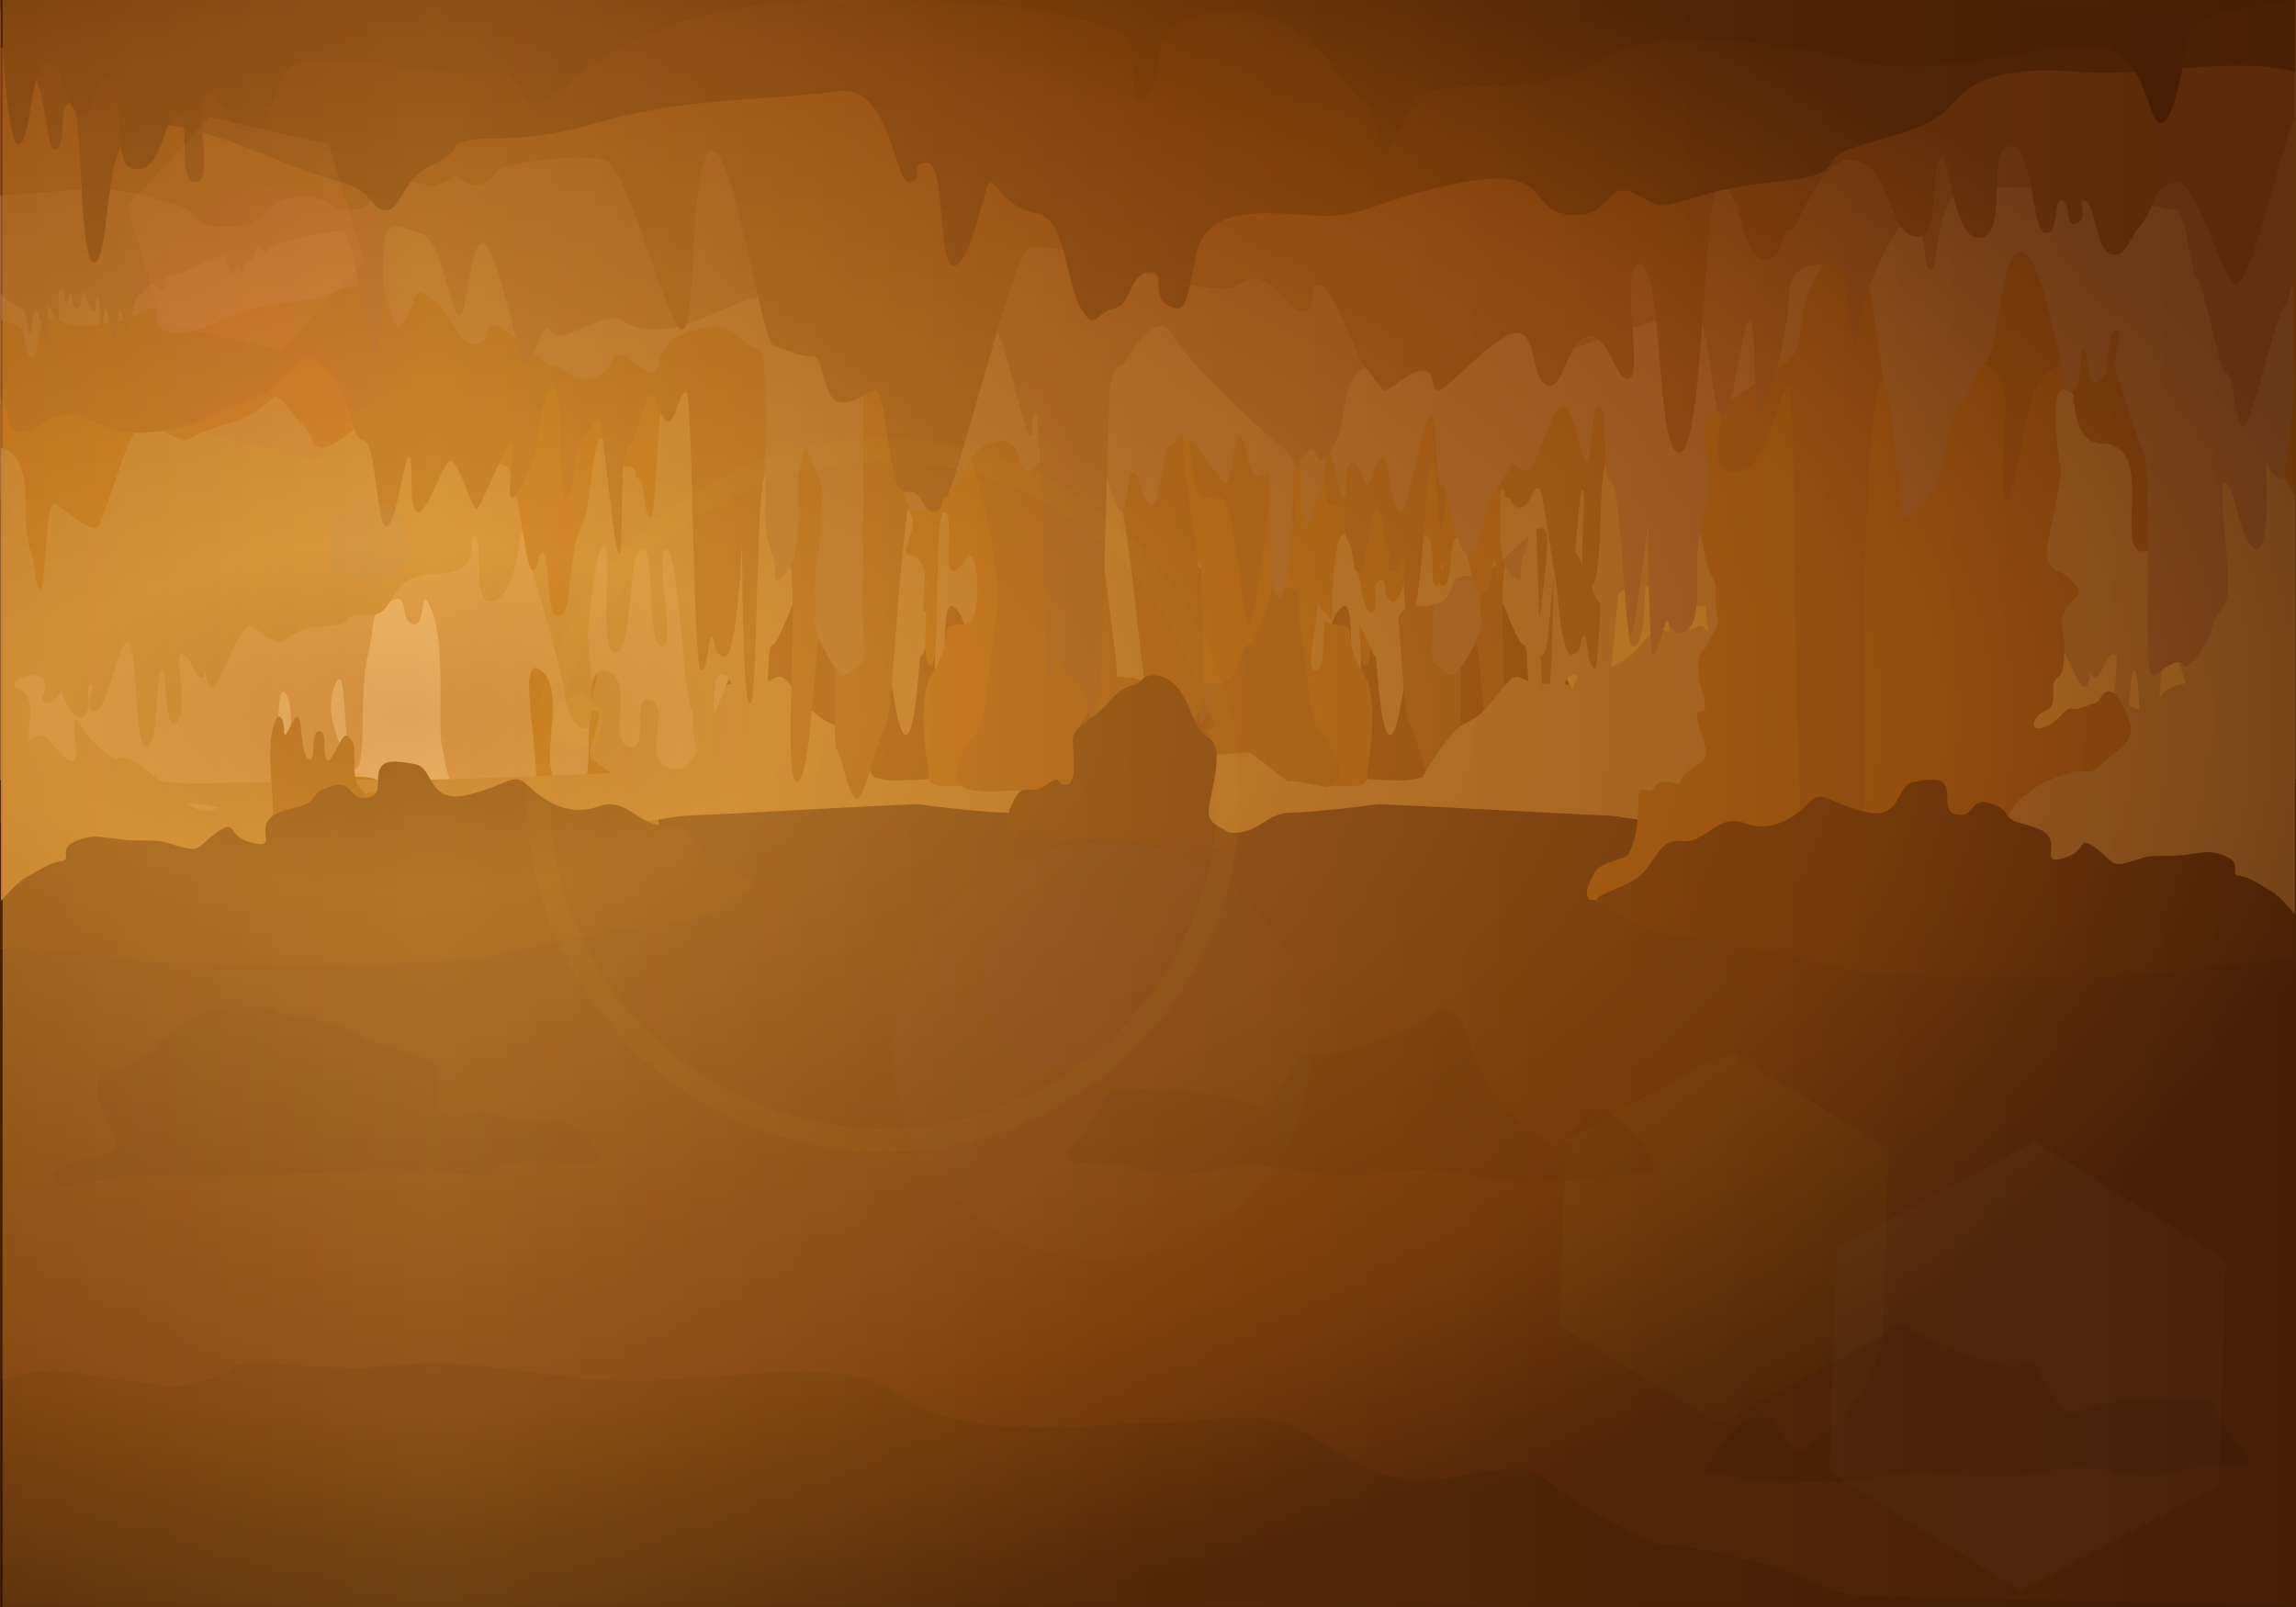 <?xml version="1.0" encoding="utf-8"?>
<!-- Generator: Adobe Illustrator 19.1.0, SVG Export Plug-In . SVG Version: 6.00 Build 0)  -->
<svg version="1.1" id="Layer_1" xmlns="http://www.w3.org/2000/svg" xmlns:xlink="http://www.w3.org/1999/xlink" x="0px" y="0px"
	 width="1400px" height="980px" viewBox="0 0 1400 980" enable-background="new 0 0 1400 980" xml:space="preserve">
<rect id="XMLID_32_" x="0" y="0" fill="#461E06" width="1400" height="980.2"/>
<g>
	<path id="XMLID_30_" fill="#8A3E07" d="M1399.4,0.1v578.4c0,0-49.1-14.7-103-28.4c-54-13.6-87.3,11.6-109.6-14.5
		c-22.3-26.1-50.4-51.9-50.4-51.9S974.1,466,962.1,469c-12,3-28.5,29.8-57,20.9c-28.5-8.9-29.8-1.3-37.9,0c-8.1,1.3-27-6.9-37.5-6.2
		c-10.5,0.7-17.5,5.7-35.5,2.2c-18-3.5-24-8.4-40.5-10.5c-16.5-2-56-9-83.9-4c-28,5-30,15.5-54.5,15.5c-24.5,0-84.9-8.2-102.7-10.1
		c-17.7-1.9-24.2-1.9-42.7-1.9s-28,1.5-48,1.5s-94.5,5.6-116.9,2s-29.4-9-26.4-28.5c3-19.5,9-67.5,9-67.5s-19.6-132.2-37.5-135.3
		c-18-3.1-80.9,64.4-68.9,83.9s28.3,31.2,34.5,60c6.1,28.7-1.9,100.3-12.2,98.9c-10.3-1.4-92.7-14.5-131.7-14.5s-71.4,0-71.4,0V0.1
		L1399.4,0.1z"/>
	<path id="XMLID_19_" fill="#461E06" d="M998.3,0.9c7.7,20.4,40.5,135.3,39,171.3c-1.5,36,35.3,116.8,31.4,164.8
		s27.3,136.3,57,146.7c29.7,10.4,33.8-17.3,70.9-8.2c37.2,9.1,47.3-24.4,38.4-73.9c-8.9-49.5-12-106.5,3-146.9s51-76.5,31.5-136.4
		c-19.5-60,0-118.1,0-118.1L998.3,0.9z"/>
	<path id="XMLID_16_" fill="#8A3E07" d="M0.6,0.1v578.4c0,0,49.1-14.7,103-28.4c54-13.6,87.3,11.6,109.6-14.5s50.4-51.9,50.4-51.9
		S425.8,466,437.8,469c12,3,28.5,29.8,57,20.9c28.5-8.9,29.8-1.3,37.9,0c8.1,1.3,27-6.9,37.5-6.2c10.5,0.7,17.5,5.7,35.5,2.2
		c18-3.5,24-8.4,40.5-10.5c16.5-2,56-9,83.9-4c28,5,30,15.5,54.5,15.5c24.5,0,84.9-8.2,102.7-10.1c17.7-1.9,24.2-1.9,42.7-1.9
		c18.5,0,28,1.5,48,1.5s94.5,5.6,116.9,2s29.4-9,26.4-28.5c-3-19.5-9-67.5-9-67.5s19.6-132.2,37.5-135.3c18-3.1,80.9,64.4,68.9,83.9
		s-28.3,31.2-34.5,60c-6.1,28.7,1.9,100.3,12.2,98.9c10.3-1.4,92.7-14.5,131.7-14.5c39,0,71.4,0,71.4,0V0.1H0.6z"/>
	<path id="XMLID_17_" fill="#EAA53C" d="M790,1.2c48,12,166.2,465.9,194.8,467.8c28.6,1.8,4.6-35.9,18-41.9c13.5-6,0,31.5,13.5,28.5
		c13.5-3-4.5-44.1,15-46.8s-1.7,85.2,22.5,75c24.2-10.3-3-60.3,16.5-75c19.5-14.7-10.5,90.1,10.5,81.2c21-8.9,27,2.3,37.5-6.2
		c10.4-8.5,9-16.2,12-28.2c3-12-2.4-60.7,6-82.5c8.4-21.7,3,10.5,12,7.5c9-3,0.8-21.5,14.1-13.5c13.3,7.9,7.8,10.5,13.3,33
		s-0.1,68.9,8,68.9c8.1,0,3.4-75.8,12.6-49.4s-20,48.9,0.5,55.9c20.5,7.1,11.5,29.6,20.5,7.1c9-22.5,1.5-52.5,9-60
		c7.5-7.5-0.1,67.6,15,61.2c15.1-6.4,25.4,20.7,44.4,6.2c19-14.5,34.9-32.8,44-26.8c9.1,5.9,18,15.8,37.5,12.4
		c19.5-3.4,32.4,0,32.4,0V0.1L790,1.2z"/>
	<path id="XMLID_13_" fill="#C08138" d="M0.6,571.9V408.7c0,0-1,1.2,6-5.8s7-16,13-9s9,22,15,25c6,3,26-5,38-1c12,4,9,9,15,14
		s19.8-6.2,17.5-1.3s0.4,4.9,6.4,19.3c6,14.3,6,8,17,8s74.5,1.1,84.7-17s13.8-34.9,32.2-29.4c18.4,5.4,48.2-1.5,60.1-9.6
		s31.9,1.8,46.8-10.5c15-12.3,5.1-11.2,20-6.5c14.9,4.8,13-9,26,7c13,16,22.2,14.5,27.6,16.8c5.4,2.2,3.4-12.6,11.4,2.8
		c8,15.4-3,3.4,17,5.4c20,2,18-11,28,1c10,12,13,18.1,24,23s28,35.5,32,42.7c4,7.2,1-1.2,20,0c19,1.2,53.8-9.1,54.9-6.9
		c1.1,2.2,22-17.8,26-17.8c4,0,171.1,14.9,199.8,16.5c28.7,1.7,16-0.5,51-5.5c35-5,14-2.9,74.9-0.9c55.8,1.8,158.3,7,196.8,6.7
		c3.6,0,6.6-0.1,9-0.2c28-1.5,122.9,5.5,133.9,0c11-5.5,6-2.2,25-12.4c19-10.1,24-31.1,25-22.1c1,9-3,18.3,0,22.1
		c3,3.8,9-4.1,16-12.1c7-8,12,6,12-2c0-8-5-24,6-29c11-5-16-14-16-3c0,11,5,8,0,11c-5,3-10-7-10-7s-6,19.4-13,16.2s-1-20.2-5-20.2
		c-4,0,6,16-2,17c-8,1-15-45-21-42c-6,3-3,65-11,63c-8-2-5-42.4-9-46.2c-4-3.8-1,37.3-9,32.2c-8-5,1-41-3-42c-4-1-6,7.2-10,12.6
		c-4,5.4-5-2.8-5-2.8s0,10.2-4,10.2c-4,0-17-38.7-23-37.3c-6,1.3-15,14.3-22,8.3c-7-6-18.5-8.7-20.2-8.4c-1.7,0.4,22.2,1.4-1.7,0.4
		c-24-1-9-8-28-7c-19,1-9-24-41-25c-32-1-18-22-24-23c-6-1,3,47-13,39c-16-8-14-54.9-17-38.9c-3,15.9-23,77.9-25,95.9
		c-2,18-14,29.4-16,14.2s2-49.2,2-49.2s-4.2-54.3-10-55s4,65-7,65c-11,0-7-62-16-63s-2,55-12,59s5-58-3-59s-11,103-16,97
		s-2.4-32-2.4-32s7.5,57.4-4.6,63.1c-12.1,5.7,0.4-55.9-12-51.6c-12.4,4.4,2,38.2-15,36.3c-17-1.9-9-53.9-15-54.9
		c-6-1-25-72.5-46-69.2c-21,3.2-26,133.5-36,124s-9.3-135.8-16-135.8c-6.7,0,5,153.2-4,151.1c-9-2.1,3.3-100.8-8-93.1
		c-11.3,7.7-8,36.5-12,38.8c-4,2.2-12.3-27.1-18.7-40.4C781.9,355,736,324,735,352c-1,28-2.3,57.3-11,59.6c-8.7,2.3-13-0.6-24,5.4
		c-11,6-27.8-66.3-29.9-69.5s-53.2-18.6-68-4.5c-14.8,14.1,5,64.5-4,65.7s-2-44-10.5-43.9c-8.5,0.1-16.5,14.1-23.5,31.1
		c-7,17-10.4-13.4-20.1-24c-9.7-10.6-0.9,1-17.9-3c-17-4-5.4-19.6-23.5-17.6c-18.1,2-46.7-50.1-46-19.7s10.6,68.4,3.6,68.4
		s-4.3-60.1-13-65c-8.7-4.8-14,13.7-19.5,27.9c-5.5,14.1-16-8.1-28.2-6.5S375.7,374.9,354,368c-21.7-7-149.8-107-168.6-100.8
		s-28,60.5-33.5,66.1c-5.5,5.7-5.5-13.3-16.5-21.3c-11-8,12,90,1,91c-11,1-13-66-22-67s8.6,61.2-8,64s1-75-10-76c-11-1-12,75-18,75
		c-6,0-18-25.8-22-19c-4,6.8,1,18-10,15c-11-3,0-34-10-41s-6,32-17,26s-19-77-19-77V0.1h1398.9v501.6c0,0-63.9,6.2-72.9,5.2
		s-7-7.4-19-5.2c-12,2.2-4-11.8-22-11.8s-34.2,9.8-52,7c-17.7-2.8-53-9.4-58-13.2c-5-3.8-26,18.1-35,17.1c-9-0.9-33-4.9-41-4.9
		s-6,15-20,12c-14-3-16-14.4-26-6.2s-92.4-8.7-92.7-7.9c-0.3,0.8-7.2-3.9-33.2-3.9c-26,0-27-3.8-41,0c-13.9,3.8-33-2-44,0
		c-11,2-42,5.4-56,5.7c-14,0.3-19,12.3-33.9,12.3s-45-12-70-12s-74.9-6-104.9-6s-163.9,9-206.8,9s-179.9,30.6-228.8,35.3
		C93.5,538.9,0.6,571.9,0.6,571.9z"/>
	<path id="XMLID_11_" fill="#AF5F0D" d="M1399.4,273c-8.3,0.7-15,12.7-15,28.7c0,16-0.7,28.7-3.3,34.7c-2.7,6-2.7,23.3-6,22.7
		c-3.3-0.7-2.7-55.3-8.7-52c-6,3.3-20,16.7-25.3,14.7c-5.3-2-20-67.3-30-64c-10,3.3-21.4,13.2-27.3,9.5c-5.9-3.7-14-6.4-25.3-9.6
		c-11.3-3.2-21.1-11.5-25-15.2s-10.3,9.3-17.6,16c-7.3,6.7-5.3,14-12,14.7c-6.7,0.7-20.7-13.3-24-13.3c-3.3,0-78.8,22.8-87.4,23.7
		c-8.5,0.9-12.5,64.2-17.2,64.2c-4.7,0-2.7-10.7-6.7-10.7c-4,0-1.3,38.7-8.7,38.7c-7.3,0-6.7-17.3-7.3-21.3c-0.7-4-4-32-8-35.3
		c-4-3.3-6.7-54-11-52s-3.9,19-14.4,17.5s-4.5,6.5-8.5,7.1c-4,0.7-3.3,23.3-7.3,24c-4,0.7-4-70.6-8.7-77.3c-4.7-6.7-28.6-20.7-30,0
		c-1.3,20.7-9.3,54-15.3,49.3s-17.7-23.4-30.6-17.3c-12.9,6-13.3,14.7-31.3,14c-18-0.7-35.2,17.3-42.3,27.7c-7,10.3,7.7,25,0,26.3
		s-10.4,10-10.4,24.7c0,14.7,3.3,42.7-2.7,42.7c-6,0-1.3-94-8-93.6c-6.7,0.3,2,38.3-6,35.7c-8-2.7-6.7-12-10.7-8.7
		c-4,3.3-5.3,32,0,38.7c5.3,6.7,15.3-2,16,10c0.7,12,6,19.8,8.7,23.9c2.7,4.1,4.7,11.4,4.7,26.7s-3.3,32-3.3,32s2.6,8.2-7.3,8.7
		s-7.3,0-14.7,0c-7.3,0-17.3-84.6-23.3-110.6c-6-26-4.7-42.7-4-48.6s-8.7-23.3-16-23.3c-7.3,0-26-15.7-48.6-2
		C697,308,717.5,330,694.3,335s-30.6,2.4-25.6,24.2c5,21.8,3.6,56.5-2.7,56.8c-6.3,0.3-11,2.2-17-4.4c-6-6.6-6.7-17.9-11-19.6
		c-4.3-1.7-14.7-28.3-13.9-38.6s-5.1,4.3-13.1,5.7c-8,1.3-13.3-6-14,3.3s-9.3,14.7-9.3,14.7s0.3-51.3-7.5-52s-9.8,50.6-16.5,48
		s1.4-16.7-4.7-19.6s-1,9.7-8,13c-7,3.3-11-40.7-19.6-40.7c-8.6,0-2.4,30.7-7.1,30.7s-2-13.3-4-13.3s6,14-0.7,13.3
		c-6.7-0.7-1.8-28.7-8.9-29.7c-7.1-1-5.8,32.4-13.8,34.4c-8,2-6-20-8-20s0,14.7-4.7,12.3c-4.7-2.3,13.5-74.1-17.3-78.3
		s-83.3-22.7-91.9,1c-8.7,23.7-14,67.6-18.7,74.3s-1.3,14.7-3.3,24s2.7,9.3,5.3,16.7c2.7,7.3,6,3.3,6,14.7s-4,18.7-4,24.7
		s7.3-1.9,4,10.7c-3.3,12.6-6,15.3-4,20s15.3,10,14.7,14.7s12-4.2,16,3.5c4,7.8,10-8.2,10,10.8c0,19,4.7,27.7,6,30.3
		c1.3,2.7,16.7,4.7,20,10c3.3,5.3,6.7,12.7,4.7,16c-2,3.3,1.3,0-12,3.3c-13.3,3.3-16-9.3-22.6-11.3s-15.3,2.6-27.3-4
		c-12-6.6-14-20-25.3-22.6c-11.3-2.7-91.3-10.7-104.6-10.7s-18,12-33.3,5.3c-15.3-6.7-15.3,7.3-24,0s-8.7-16.7-17.3-22
		c-8.7-5.3-2.7-4.7-22-12c-19.3-7.3-13.3,3.3-26-8c-12.7-11.3-20.7-14-14.7-28.7c6-14.7,11.3-17.3,15.3-12.7c4,4.7-0.7,3.3,10.7,7.3
		c11.3,4,6.7-3.3,15.3,6s20,9.3,14.7,1.3c-5.3-8-11.3-2-10.7-16c0.7-14-6-2.7-6.7-23.3c-0.7-20.7,4.7-16-0.7-26.7
		c-5.3-10.7-12.7-7.3-4.7-17.3c8-10,20-4,14.7-28c-5.3-24-7.3-39.3-7.3-39.3s5.8-35.7,2-46.6c-3.8-10.9-11.3,6-20,2.7
		c-8.7-3.3-4.1,3.3-24.7,5.3c-20.6,2-34.6-16-47.3-2.7c-12.7,13.3-20.7,32.7-32,32.7S0.6,303,0.6,303V0.1h1398.9V273z"/>
	<path id="XMLID_9_" fill="#9E5411" d="M1399.4,242.6c-8,13.6-3,20.4-13,20.4s-17-13.6-33-10.2c-16,3.4-19,12.1-45,10.2
		s-37-11.6-62-20.4s-25-34.9-43-20.4c-18,14.5-17,45.6-25,45.6s-8,52.4-14,52.4c-6,0-11-42.7-14-42.7s1,32-5,33.9
		c-6,1.9-15-30.1-20-31s-13,29.1-16,29.1s-19-44.1-22-40.5c-3,3.6,5,33.7,0,33.7s-14-28.1-14-28.1s-4-38.8-11-38.8
		c-7,0-2,67.9-8,66.9c-6-1-2-24.7-9-33.7c-7-9-10-19.7-12-10c-2,9.7-8,76.6-11,77.6c-3,1,0-62.1-5-64s-10-31-14-32s-6,15.5-11,15.5
		s-7-19.4-11-17.5c-4,1.9-4,168.8-9,168.8s-4-22.3-7-19.4c-3,2.9,1,8.9-7,11.2c-8,2.4-11-69.4-11-69.4s0,101.9-5,98
		c-5-3.9-3.4-139.7-10.2-139.7c-6.8,0-3.4,46.2-12.6,51.2s3.8,137.9-6.2,136c-10-1.9-10-103.8-18-103.8c-8,0-3,81.5-6,84.4
		c-3,2.9-7,28.1-12,30.1s-13-37.8-18-44.6s-9-147.4-20-154.2c-11-6.8-24-21.3-30-11.6s-22,71.8-17,102.8s6,57.2,10,64
		c4,6.8,14,17.5,14,27.2s-7,11.6-19,11.6c-12,0-13-1-25,0c-12,1-36-2.9-36-5.8s5-22.3,0-28.1s12,2.9,0-13.6c-12-16.5-18-5.8-18-23.3
		s20-128.6,6-127.4c-14,1.2-23,178.8-32,179.8s-17,0-17-13.6s-11-9.7-10-45.6s1-47.5,6-79.5s9-61.1,5.5-66
		c-3.5-4.8-2.6,45.6-11.6,44.6s-12.9-5.8-16.9,16.5c-4,22.3-8,60.1-11,61.1c-3,1-13.1-86.3-13.1-86.3s-5.9,19.2-12.9,22.2
		s7.3-34.3-5.9-31.9c-13.1,2.4-14.1,9.7-15.1,18.4c-1,8.7-5,2.9-9,5.3c-4,2.4,0.5,13.1-4,21.3s-1.5,17.5-6.5,18.9
		c-5,1.5-6-39.3-11-37.8c-5,1.5-3,14.1-6.5,21.8s2.5,14.5-2.5,15c-5,0.5-6-10.2-7.5-10.7c-1.5-0.5,3,40.3-4.5,36.4
		c-7.5-3.9-8.1-92.8-12.5-92.6c-4.4,0.1-2.5,39.8-5.5,40.3c-3,0.5-1-29.6-10-32c-9-2.4-18.5-4.4-18.5,4.8s-9.5,0.5-10,5.3
		c-0.5,4.8,1,2.4-2.5,3.9c-3.5,1.5-1,5.8-7.5,5.8c-6.5,0-7.5-15-11.5-11.2c-4,3.9-9.5,70.8-15.5,70.8c-6,0-8-71.3-11-70.3
		c-3,1,5,63.5-4.5,59.2s-3.5-76.3-11.2-76c-7.7,0.3-5.7,54.1-11.7,54.6c-6,0.5-5-58.7-13.5-64.5c-8.5-5.8-33-23.3-41-21.3
		c-8,1.9,10,35.9-10.5,37.3c-20.5,1.5-26.5-51.9-33-51.4c-6.5,0.5-0.5,276.4-12.5,281.3c-12,4.8-34-4.8-34-20.4s4-260-12.5-269.2
		s-12.5,77.1-24.5,75.2s-8-78.5-18-84.8c-10-6.4-32,8.2-31,28.6s3.9,45.6,0,56.3s-12-56.3-19-67.9c-7-11.6-20-19.4-21.5-3.4
		s-1.5,38.3-18.5,38.3s-19,18.4-18,37.8c1,19.4,0.6,31-10.2,27.1S84.5,229,78.5,223.2c-6-5.8-39.3-24.5-40-6.8
		c-0.6,17.7-38,7.8-38,7.8V0.1h1398.9V242.6z"/>
	<path id="XMLID_8_" fill="#A66533" d="M0.6,220.6c0,0,3,73.5,9,71.5c6-2,9-12,9-12s-4,58,6,54.5c10-3.5,12-36.5,18.5-40.5
		s-6,65,0,74s5,4.5,8,14.5c3,10,8.5,18,14,22.5c5.5,4.5,2-4.5,11,0c9,4.5,8,8,12.5,6c4.5-2-1-120,4-133.5c5-13.5,15-44,17.5-52.5
		c2.5-8.5-6.5-23.5,0-23.5c6.5,0,1.5,26.5,10,31c8.5,4.5,6-19.5,9.5-19.5s-0.5,25.5,7.5,25.5c8,0,3-13,5-14c2-1,13.5-74.5,26.5-71
		c13,3.5,11,58,21,67c10,9,6,17,15,26c9,9,9.5,43.5,16.5,52.5c7,9,16.5,23.5,19,13c2.5-10.5,6.5-73.5,9.5-73c3,0.5,10-87,19-92
		c9-5,24.5,18.5,30,35.5s1.5,25.5,8,34c6.5,8.5,43.5,29.5,51.5,37c8,7.5-4.5,36,0,50.5c4.5,14.5,7,24.5,7,40.5
		c0,16-1.5,36.5,7.5,40.5c9,4,10-9.5,11.5-6c1.5,3.5,5.5,20.5,8,20.5s3-80,3-80s8,68.5,11,68c3-0.5,5.5-91,11.5-93.5
		c6-2.5,1.5-45,7-46.5c5.5-1.5,4,31.5,7.5,34c3.5,2.5,8-35,15.5-33.5s15,38,21.5,38.5c6.5,0.5,8.5-7.5,10.5-1.5c2,6,9.5,12,14,27
		c4.5,15,6.5,27.5,12.5,25.5c6-2,10.5-42.5,15-42.5c4.5,0,1.5-43.5,6.5-42.5c5,1,13.5,63,19,59.5c5.5-3.5,6-35.1,11-33
		c5,2.1,5,15,8.5,16s5-16,10-13c5,3,1,20,4.5,21.5c3.5,1.5,6.6-30.7,9.4-27.4s3.1,28.9,7.1,29.4s1,14,6,14c5,0,2.5-49,6-49
		s1,93.5,11,93.5s3-75,6.5-75s3,3,7.5,1.5c4.5-1.5,6.5-25,10-24.5s5.5,28.5,8.5,28.5c3,0,19.5-28.5,25.5-28.5s3,4,8,5
		c5,1,6,36.5,11.5,37c5.5,0.5,7.5-20.5,11.5-20c4,0.5,3.5,24.5,7.5,24c4-0.5,26-76,34.5-73.5s11.5,49,21,48.5c9.5-0.5,4-20,18.5-18
		c14.5,2,16.5,11,20,15c3.5,4,3.5,14,10.5,14c7,0,9,13,21,14s15.5-99,25.5-96.5s4.5,88.5,6,99.5s-1.1,22.5,0.2,39.5
		c1.3,17-2.2,47.5,0.3,49c2.5,1.5,7.5,8.1,11.5,8.1c4-0.1,18.5-24.1,17.5-33.6c-1-9.5,0.1-12,0-23s-3-17.5-3-28.5
		s-3.5-27.5,0.5-35.5c4-8,6.5-17.5,8-18s6,20,5,28.5s0,30,2.5,39s7.5,12.5,10,13s0-8,3-15.5c3-7.5,5-19.5,4.5-29.5
		c-0.5-10,0.1-27,0.1-27s-3.1-68,3.9-68.5c7-0.5,16.5-16,27.5-14c11,2,30,4,33,21.5c3,17.5,18-5.5,25-4.5c7,1,0,8,13.5,13.5
		c13.5,5.5,21-6.5,26-6.5s31-26.5,37.5-24.5s0.5,11,10,11.5c9.5,0.5,20.5-25,24-26c3.5-1,10.5-10.5,13-2.5c2.5,8,8,20.5,11,17
		s7.4-23.5,9.5-23.5s18.5-3,28,3c9.5,6,46,6.5,58,12c12,5.5,36,18,47,11c11-7-5.1-18.7,12-11c17.1,7.7,26.5,8,38.5,8.5
		s13-6.5,20.5-3.3s4,23.2,9,22.7s3-16,7-18.5c4-2.5,13-4.3,13-4.3V0.1H0.6V220.6z"/>
	<path id="XMLID_7_" fill="#934F22" d="M0.6,170.1c4.7,9,2.7,14.5,7,17.5S27.1,259,31.8,260s6.6-33,10.9-33s14-56.5,17.6-57
		c3.5-0.5,6.6-43.5,13.7-42.5c7,1,128.4-28.5,138.1-3.5s5.5,38.5,10.5,40.5c5.1,2,3.9-35,10.1-35s32.4,43,33.9,73.5
		c1.6,30.5,8.2-22,8.2-32.5c0-10.5,33.6-17,34.3,9s13.3,71.5,17.9,71c4.7-0.5,1.2-53,5.9-55.2c4.7-2.2,9.8,57.7,16.8,58.2
		c7,0.5,7-59.5,17.2-62s61.3,16.7,70.6,20c9.3,3.3,46.4-18.5,58.9-16.3c12.5,2.3,40.2,11.3,47.2,11.8c7,0.5,7.4,7,20.3,14.5
		c12.9,7.5,14.8,13,17.2,32s12.5,28,14,28s2.7-8.5,5.1-7.5s5.5,6,8.6,7.5s7-8,8.2-8c1.2,0,56.6-49,67.9-69s29.3,18.5,30.8,18.5
		s5.9-0.5,7.4,14c1.6,14.5,4.3,202.9,9,203.9s5.5-24,10.5-24.5s11.7-14.5,13.3-15.5c1.6-1,5.9,16.5,5.9,16.5s3.1-165.9,6.6-166.4
		s0.4,13,3.5,14.5c3.1,1.5,17.2-68,21.1-63.5c3.9,4.5,2.7,9,7,9s7-21.5,11.3-19s8.6,43.5,14,43c5.5-0.5,5.5-20,10.5-17.5
		c5.1,2.5,4.7,13.5,7.4,13.5s10.9-32,16-31c5.1,1,1.6-39,6.2-35.5c4.7,3.5,7.8,29,13.3,28.5c5.5-0.5,5.5-17.5,11.3-15.5
		c5.9,2,12.5,25,16,23.5c3.5-1.5,1.6-6,3.5-5.8c2,0.3,0.4,7.8,4.7,7.8s13.3-21.5,23-21.5s34.7,14.5,48.8,17.5
		c14,3,26.5,2.5,34.7-3.8c8.2-6.2,28.5,9.3,37.1,9.3c8.6,0,7-9,10.9-2s6.6,19.5,10.9,19c4.3-0.5,16.8-71,25.4-73.5s9.4,44,14.8,44
		s10.5-46,23-49.5c12.5-3.5,23-13,23.4,13.5s0,58,4.7,58c4.7,0,13.3-74,20.7-73.5c7.4,0.5,41.4,7,44.5,11.5s4.7-3,6.6-2.5
		s1.2,8.5,5.9,9.5c4.7,1,2,7.5,3.9,7c2-0.5,2.7-4,2.7-4s0,4,3.1,4.5c3.1,0.5,2.7-10.5,4.7-10.5s10.9,3,17.6,6.5s10.5,4.5,15.6,5.5
		s0.8,9,4.3,9.5s3.9-6,7-4.5c3.1,1.5,2.7,4.5,7,6c4.3,1.5,6.2,23.5,8.2,24.5c2,1,2.3-14.5,3.9-14.5s2,17.5,4.3,17.5
		c2.3,0,2.3-18,4.3-18s0.8,8,2.7,10s0-16.5,2.3-17s0.4,8.5,2.7,8.5c2.3,0,4.3-11,5.9-11.5s1.2,9,4.3,9.5c3.1,0.5,2.3-8.5,3.5-9
		c1.2-0.5,1.6,5.5,3.1,5.5s0-9.5,3.1-8.5c3.1,1,0,19.5,1.6,19.2s6.6-10.2,6.6-10.2s-2.3,25,0,25s4.3-19.5,7-21
		c2.7-1.5,1.6,14,3.9,14s0.8-14,4.7-15s12.6-8.5,12.6-8.5V0.1H0.6V170.1z"/>
	<path id="XMLID_6_" fill="#803D0F" d="M0.6,71.1c7,13,26,98,35,102c9,4,24-65,38-62c14,3,12,15,21,26c9,11,9,20,18,18
		s10-30.8,16-32.9s-3,10.9,5,13.9s3-11.8,9-13.9s1,19.9,10,19.9s7-55,22-53c15,2,0,54,18,56s19-61.7,25-47.4s-1,48.4,15,46.4
		c16-2,14-41.7,36-46.4s34,42.4,40,42.4c6,0,3,19,16,18c13-1,15-43,26-47c11-4,10,162.9,25,164.9c15,2,10-112,24-115s-2,68,7,70
		c9,2,12-28,25-26s15,34,25,30c10-4,6-33,19-32c13,1,42,35,47,35s2-11,9-12c7-1,21,12,24,12c3,0,8-11,12-14c4-3,20-51,28-50.5
		c8,0.5,0,16.5,10,16.5c10,0,21-30,39-16.5c18,13.5,119.9-33.5,129.9-20.5c10,13,45,149.9,49,149.9c4,0,1,9,8,9c7,0,6-14,17-12
		s11-65,19-62c8,3,13,9,22,7c9-2,9-29,16-28c7,1,15-4,23-6c8-2,24-120,38-119s9,108,18,109s33-98.7,47-103.3
		c14-4.6,62.9,1.4,66.9,7.4c4,6,8,10,18,6c10-4,1-6,14,0c13,6,3,0,25,0s15,17,31,17s9-8,31-8c22,0,20,18,39,18c19,0,19,1,25-6
		c6-7,20-9.7,36-14c16-4.3,42-2,54-1c12,1,29,2,29,2V0.1H0.6V71.1z"/>
	<path id="XMLID_1_" fill="#502304" d="M0.6,44.1c30-10,92.9,2,124.9,0c32-2,64.9-4,83.9,19s67.9,22,73.9,36c6,14,41,9,74.9,19
		s27,9,45,0c18-9,14,15.8,40,12.9s10-29.9,63.9-19.9s60,22.6,92.9,20.3c33-2.3,64.9-5.3,70.9,24.7s6,36,17,30c11-6,0-22,12-20
		c12,2,10,20.2,21,22.1c11,1.9,11,15.1,20,0c9-15.1,9-55.1,27-58.1c18-3,24-18,28-19c4-1,11,49,22,51c11,2,5-64,17-63
		c12,1,0,9,10,12c10,3,11-61,45-55.5c34,5.5,91.9,3.5,142.9,18.5c51,15,68.9,8,82.9,12c14,4,0,5,20,14s19,28,29,28s6-11,27-17
		c21-6,25-8,35-12c10-4,68.9-30,89.9-22s16,83,26,83s6.1-98.9,14.5-97.4c8.4,1.5,1.5,28.5,9.4,28.5s2-61,33-62v-29H0.6V44.1z"/>
	<path id="XMLID_5_" fill="#441C00" d="M0.6,0.1c49,7,63.9,11,65.9,25c2,14,8,50,16,50s8-40,35-46s97.9,20,146.9,8.5
		s127.9-23.5,160.9,0s101.9,8.5,110.9,22.5s13,30,19,30s6-28,13-29c7-1,23-35,52-48s71.9-4,72.9,18s6,31,13,29c7-2-3-40,13-42
		s27-18,167.9-18s169.9,63,184.9,63s7-22,31-18c24,4,113.9-20,123.9,0s9,34,22,35c13,1,16-29,25-23s-5,54,7,54s2-43,11-41
		c9,2,9,35,26,33c17-2,3-53,15-55c12-2,8,21,18,21c10,0,9-31,20-31c11,0,10,50,18,50c8,0,11-88,11-88H0.6z"/>
	<path id="XMLID_15_" fill="#9E5411" d="M1175.6,489.9c0,0,34,3,46,5c12,2,13,11,12,2c-1-9,3.6-36,0.3-51c-3.3-15-7.3-8-7.3,0
		s-5-8.6-8-8.8s-2,24.1-7,26c-5,1.8-0.5-17.1-6.2-17.1s-1.7,12.3-4.7,17.1c-3,4.8-9-18.1-13-14.1c-4,4-4,4.1-4,20
		C1183.6,484.9,1175.6,478.9,1175.6,489.9z"/>
	<path id="XMLID_31_" fill="#F9D7AA" d="M401.6,0.9c-7.7,20.4-40.5,135.3-39,171.3S327.3,289,331.2,337c3.9,48-27.3,136.3-57,146.7
		c-29.7,10.4-33.8-17.3-70.9-8.2c-37.2,9.1-47.3-24.4-38.4-73.9c8.9-49.5,12-106.5-3-146.9s-51-76.5-31.5-136.4s0-118.1,0-118.1
		L401.6,0.9z"/>
	<path id="XMLID_29_" fill="#D6965C" d="M609.9,1.2c-48,12-166.2,465.9-194.8,467.8c-28.6,1.8-4.6-35.9-18-41.9s0,31.5-13.5,28.5
		c-13.5-3,4.5-44.1-15-46.8s1.7,85.2-22.5,75c-24.2-10.3,3-60.3-16.5-75c-19.5-14.7,10.5,90.1-10.5,81.2c-21-8.9-27,2.3-37.5-6.2
		c-10.4-8.5-9-16.2-12-28.2c-3-12,2.4-60.7-6-82.5c-8.4-21.7-3,10.5-12,7.5c-9-3-0.8-21.5-14.1-13.5c-13.3,7.9-7.8,10.5-13.3,33
		c-5.6,22.5,0.1,68.9-8,68.9c-8.1,0-3.4-75.8-12.6-49.4c-9.2,26.4,20,48.9-0.5,55.9s-11.5,29.6-20.5,7.1c-9-22.5-1.5-52.5-9-60
		c-7.5-7.5,0.1,67.6-15,61.2c-15.1-6.4-25.4,20.7-44.4,6.2c-19-14.5-34.9-32.8-44-26.8s-18,15.8-37.5,12.4c-19.5-3.4-32.4,0-32.4,0
		V0.1L609.9,1.2z"/>
	<path id="XMLID_28_" fill="#C08138" d="M1399.4,571.9V408.7c0,0,1,1.2-6-5.8c-7-7-7-16-13-9c-6,7-9,22-15,25c-6,3-26-5-38-1
		c-12,4-9,9-15,14c-6,5-19.8-6.2-17.5-1.3s-0.4,4.9-6.4,19.3c-6,14.3-6,8-17,8s-74.5,1.1-84.7-17s-13.8-34.9-32.2-29.4
		c-18.4,5.4-48.2-1.5-60.1-9.6c-11.9-8-31.9,1.8-46.8-10.5c-15-12.3-5.1-11.2-20-6.5c-14.9,4.8-13-9-26,7
		c-13,16-22.2,14.5-27.6,16.8c-5.4,2.2-3.4-12.6-11.4,2.8c-8,15.4,3,3.4-17,5.4c-20,2-18-11-28,1c-10,12-13,18.1-24,23
		s-28,35.5-32,42.7c-4,7.2-1-1.2-20,0c-19,1.2-53.8-9.1-54.9-6.9c-1.1,2.2-22-17.8-26-17.8s-171.1,14.9-199.8,16.5
		c-28.7,1.7-16-0.5-51-5.5c-35-5-14-2.9-74.9-0.9c-55.8,1.8-158.3,7-196.8,6.7c-3.6,0-6.6-0.1-9-0.2c-28-1.5-122.9,5.5-133.9,0
		s-6-2.2-25-12.4c-19-10.1-24-31.1-25-22.1c-1,9,3,18.3,0,22.1c-3,3.8-9-4.1-16-12.1c-7-8-12,6-12-2c0-8,5-24-6-29s16-14,16-3
		c0,11-5,8,0,11c5,3,10-7,10-7s6,19.4,13,16.2s1-20.2,5-20.2s-6,16,2,17s15-45,21-42c6,3,3,65,11,63c8-2,5-42.4,9-46.2
		c4-3.8,1,37.3,9,32.2s-1-41,3-42s6,7.2,10,12.6c4,5.4,5-2.8,5-2.8s0,10.2,4,10.2c4,0,17-38.7,23-37.3c6,1.3,15,14.3,22,8.3
		c7-6,18.5-8.7,20.2-8.4c1.7,0.4-22.2,1.4,1.7,0.4s9-8,28-7s9-24,41-25c32-1,18-22,24-23c6-1-3,47,13,39c16-8,14-54.9,17-38.9
		c3,15.9,23,77.9,25,95.9c2,18,14,29.4,16,14.2c2-15.2-2-49.2-2-49.2s4.2-54.3,10-55s-4,65,7,65c11,0,7-62,16-63c9-1,2,55,12,59
		s-5-58,3-59c8-1,11,103,16,97s2.4-32,2.4-32s-7.5,57.4,4.6,63.1c12.1,5.7-0.4-55.9,12-51.6c12.4,4.4-2,38.2,15,36.3
		c17-1.9,9-53.9,15-54.9c6-1,25-72.5,46-69.2c21,3.2,26,133.5,36,124s9.3-135.8,16-135.8c6.7,0-5,153.2,4,151.1
		c9-2.1-3.3-100.8,8-93.1c11.3,7.7,8,36.5,12,38.8c4,2.2,12.3-27.1,18.7-40.4C618,355,664,324,665,352c1,28,2.3,57.3,11,59.6
		c8.7,2.3,13-0.6,24,5.4c11,6,27.8-66.3,29.9-69.5s53.2-18.6,68-4.5c14.8,14.1-5,64.5,4,65.7s2-44,10.5-43.9
		c8.5,0.1,16.5,14.1,23.5,31.1c7,17,10.4-13.4,20.1-24s0.9,1,17.9-3c17-4,5.4-19.6,23.5-17.6c18.1,2,46.7-50.1,46-19.7
		s-10.6,68.4-3.6,68.4c7,0,4.3-60.1,13-65c8.7-4.8,14,13.7,19.5,27.9c5.5,14.1,16-8.1,28.2-6.5c12.2,1.6,23.8,18.5,45.5,11.6
		c21.7-7,149.8-107,168.6-100.8c18.8,6.2,28,60.5,33.5,66.1c5.5,5.7,5.5-13.3,16.5-21.3c11-8-12,90-1,91c11,1,13-66,22-67
		c9-1-8.6,61.2,8,64c16.6,2.8-1-75,10-76c11-1,12,75,18,75c6,0,18-25.8,22-19c4,6.8-1,18,10,15c11-3,0-34,10-41s6,32,17,26
		c11-6,19-77,19-77V0.1L0.5,0.1v501.6c0,0,63.9,6.2,72.9,5.2s7-7.4,19-5.2s4-11.8,22-11.8s34.2,9.8,52,7c17.7-2.8,53-9.4,58-13.2
		c5-3.8,26,18.1,35,17.1c9-0.9,33-4.9,41-4.9c8,0,6,15,20,12c14-3,16-14.4,26-6.2s92.4-8.7,92.7-7.9c0.3,0.8,7.2-3.9,33.2-3.9
		s27-3.8,41,0c13.9,3.8,33-2,44,0c11,2,42,5.4,56,5.7c14,0.3,19,12.3,33.9,12.3s45-12,70-12c24.9,0,74.9-6,104.9-6s163.9,9,206.8,9
		c43,0,179.9,30.6,228.8,35.3C1306.5,538.9,1399.4,571.9,1399.4,571.9z"/>
	<path id="XMLID_27_" fill="#AF5F0D" d="M0.5,273c8.3,0.7,15,12.7,15,28.7c0,16,0.7,28.7,3.3,34.7s2.7,23.3,6,22.7
		c3.3-0.7,2.7-55.3,8.7-52s20,16.7,25.3,14.7c5.3-2,20-67.3,30-64c10,3.3,21.4,13.2,27.3,9.5c5.9-3.7,14-6.4,25.3-9.6
		c11.3-3.2,21.1-11.5,25-15.2s10.3,9.3,17.6,16c7.3,6.7,5.3,14,12,14.7c6.7,0.7,20.7-13.3,24-13.3s78.8,22.8,87.4,23.7
		c8.5,0.9,12.5,64.2,17.2,64.2s2.7-10.7,6.7-10.7c4,0,1.3,38.7,8.7,38.7s6.7-17.3,7.3-21.3c0.7-4,4-32,8-35.3c4-3.3,6.7-54,11-52
		s3.9,19,14.4,17.5s4.5,6.5,8.5,7.1c4,0.7,3.3,23.3,7.3,24c4,0.7,4-70.6,8.7-77.3c4.7-6.7,28.6-20.7,30,0c1.3,20.7,9.3,54,15.3,49.3
		c6-4.7,17.7-23.4,30.6-17.3c12.9,6,13.3,14.7,31.3,14c18-0.7,35.2,17.3,42.3,27.7c7,10.3-7.7,25,0,26.3c7.7,1.3,10.4,10,10.4,24.7
		c0,14.7-3.3,42.7,2.7,42.7s1.3-94,8-93.6c6.7,0.3-2,38.3,6,35.7c8-2.7,6.7-12,10.7-8.7c4,3.3,5.3,32,0,38.7s-15.3-2-16,10
		c-0.7,12-6,19.8-8.7,23.9c-2.7,4.1-4.7,11.4-4.7,26.7s3.3,32,3.3,32s-2.6,8.2,7.3,8.7c9.9,0.5,7.3,0,14.7,0
		c7.3,0,17.3-84.6,23.3-110.6c6-26,4.7-42.7,4-48.6s8.7-23.3,16-23.3c7.3,0,26-15.7,48.6-2c22.6,13.7,2.1,35.7,25.3,40.7
		c23.2,5,30.6,2.4,25.6,24.2c-5,21.8-3.6,56.5,2.7,56.8c6.3,0.3,11,2.2,17-4.4c6-6.6,6.7-17.9,11-19.6c4.3-1.7,14.7-28.3,13.9-38.6
		c-0.8-10.4,5.1,4.3,13.1,5.7s13.3-6,14,3.3s9.3,14.7,9.3,14.7s-0.3-51.3,7.5-52c7.8-0.7,9.8,50.6,16.5,48
		c6.7-2.7-1.4-16.7,4.7-19.6c6-2.9,1,9.7,8,13c7,3.3,11-40.7,19.6-40.7c8.6,0,2.4,30.7,7.1,30.7s2-13.3,4-13.3c2,0-6,14,0.7,13.3
		s1.8-28.7,8.9-29.7c7.1-1,5.8,32.4,13.8,34.4c8,2,6-20,8-20c2,0,0,14.7,4.7,12.3c4.7-2.3-13.5-74.1,17.3-78.3
		c30.8-4.2,83.3-22.7,91.9,1s14,67.6,18.7,74.3c4.7,6.7,1.3,14.7,3.3,24s-2.7,9.3-5.3,16.7c-2.7,7.3-6,3.3-6,14.7s4,18.7,4,24.7
		s-7.3-1.9-4,10.7s6,15.3,4,20c-2,4.7-15.3,10-14.7,14.7s-12-4.2-16,3.5c-4,7.8-10-8.2-10,10.8c0,19-4.7,27.7-6,30.3
		c-1.3,2.7-16.7,4.7-20,10c-3.3,5.3-6.7,12.7-4.7,16c2,3.3-1.3,0,12,3.3c13.3,3.3,16-9.3,22.6-11.3c6.7-2,15.3,2.6,27.3-4
		c12-6.6,14-20,25.3-22.6c11.3-2.7,91.3-10.7,104.6-10.7s18,12,33.3,5.3c15.3-6.7,15.3,7.3,24,0s8.7-16.7,17.3-22
		c8.7-5.3,2.7-4.7,22-12c19.3-7.3,13.3,3.3,26-8c12.7-11.3,20.7-14,14.7-28.7c-6-14.7-11.3-17.3-15.3-12.7c-4,4.7,0.7,3.3-10.7,7.3
		c-11.3,4-6.7-3.3-15.3,6s-20,9.3-14.7,1.3c5.3-8,11.3-2,10.7-16c-0.7-14,6-2.7,6.7-23.3c0.7-20.7-4.7-16,0.7-26.7
		c5.3-10.7,12.7-7.3,4.7-17.3c-8-10-20-4-14.7-28c5.3-24,7.3-39.3,7.3-39.3s-5.8-35.7-2-46.6c3.8-10.9,11.3,6,20,2.7
		c8.7-3.3,4.1,3.3,24.7,5.3c20.6,2,34.6-16,47.3-2.7c12.7,13.3,20.7,32.7,32,32.7c11.3,0,21,24.7,21,24.7V0.1L0.5,0.1V273z"/>
	<path id="XMLID_26_" fill="#9E5411" d="M0.5,243.3c8,13.6,3,20.4,13,20.4s17-13.6,33-10.2s19,12.2,45,10.2s37-11.7,62-20.4
		c25-8.8,25-35,43-20.4c18,14.6,17,45.7,25,45.7s8,52.5,14,52.5c6,0,11-42.8,14-42.8c3,0-1,32.1,5,34c6,1.9,15-30.2,20-31.1
		c5-1,13,29.2,16,29.2c3,0,19-44.2,22-40.6c3,3.6-5,33.8,0,33.8s14-28.2,14-28.2s4-38.9,11-38.9s2,68.1,8,67.1c6-1,2-24.8,9-33.8
		c7-9,10-19.7,12-10c2,9.7,8,76.8,11,77.8c3,1,0-62.2,5-64.2c5-1.9,10-31.1,14-32.1c4-1,6,15.6,11,15.6s7-19.5,11-17.5
		c4,1.9,4,169.2,9,169.2s4-22.4,7-19.5s-1,8.9,7,11.3c8,2.4,11-69.6,11-69.6s0,102.2,5,98.3S460.5,289,467.3,289
		c6.8,0,3.4,46.4,12.6,51.4s-3.8,138.3,6.2,136.3s10-104.1,18-104.1c8,0,3,81.7,6,84.6c3,2.9,7,28.2,12,30.2s13-37.9,18-44.7
		c5-6.8,9-147.8,20-154.6c11-6.8,24-21.4,30-11.7c6,9.7,22,72,17,103.1s-6,57.4-10,64.2c-4,6.8-14,17.5-14,27.2s7,11.7,19,11.7
		c12,0,13-1,25,0c12,1,36-2.9,36-5.8s-5-22.4,0-28.2s-12,2.9,0-13.6c12-16.5,18-5.8,18-23.3s-20-129-6-127.8s23,179.3,32,180.3
		c9,1,17,0,17-13.6s11-9.7,10-45.7c-1-36-1-47.7-6-79.8s-9-61.3-5.5-66.1c3.5-4.9,2.6,45.7,11.6,44.7c8.9-1,12.9-5.8,16.9,16.5
		s8,60.3,11,61.3c3,1,13.1-86.6,13.1-86.6s5.9,19.3,12.9,22.3s-7.3-34.4,5.9-32c13.1,2.4,14.1,9.7,15.1,18.4s5,2.9,9,5.3
		c4,2.4-0.5,13.1,4,21.4c4.5,8.3,1.5,17.5,6.5,19s6-39.4,11-37.9s3,14.1,6.5,21.9c3.5,7.8-2.5,14.6,2.5,15.1c5,0.5,6-10.2,7.5-10.7
		c1.5-0.5-3,40.4,4.5,36.5s8.1-93,12.5-92.9c4.4,0.1,2.5,39.9,5.5,40.4s1-29.7,10-32.1c9-2.4,18.5-4.4,18.5,4.9
		c0,9.2,9.5,0.5,10,5.3c0.5,4.9-1,2.4,2.5,3.9c3.5,1.5,1,5.8,7.5,5.8c6.5,0,7.5-15.1,11.5-11.2c4,3.9,9.5,71,15.5,71s8-71.5,11-70.5
		c3,1-5,63.7,4.5,59.3c9.5-4.4,3.5-76.5,11.2-76.2c7.7,0.3,5.7,54.3,11.7,54.8c6,0.5,5-58.8,13.5-64.7c8.5-5.8,33-23.3,41-21.4
		c8,1.9-10,36,10.5,37.4c20.5,1.5,26.5-52,33-51.5c6.5,0.5,0.5,277.2,12.5,282.1s34-4.9,34-20.4s-4-260.7,12.5-269.9
		s12.5,77.3,24.5,75.4c12-1.9,8-78.7,18-85.1c10-6.4,32,8.2,31,28.6c-1,20.4-3.9,45.7,0,56.4c4,10.7,12-56.4,19-68.1
		c7-11.7,20-19.5,21.5-3.4s1.5,38.4,18.5,38.4s19,18.5,18,37.9s-0.6,31.1,10.2,27.2c10.8-3.9,5.8-106,11.8-111.8
		c6-5.8,39.3-24.6,40-6.8c0.6,17.8,38,7.8,38,7.8V0.1L0.5,0.1V243.3z"/>
	<path id="XMLID_25_" fill="#A66533" d="M1399.4,220.6c0,0-3,73.5-9,71.5c-6-2-9-12-9-12s4,58-6,54.5c-10-3.5-12-36.5-18.5-40.5
		s6,65,0,74c-6,9-5,4.5-8,14.5c-3,10-8.5,18-14,22.5c-5.5,4.5-2-4.5-11,0c-9,4.5-8,8-12.5,6c-4.5-2,1-120-4-133.5s-15-44-17.5-52.5
		c-2.5-8.5,6.5-23.5,0-23.5s-1.5,26.5-10,31c-8.5,4.5-6-19.5-9.5-19.5c-3.5,0,0.5,25.5-7.5,25.5s-3-13-5-14s-13.5-74.5-26.5-71
		c-13,3.5-11,58-21,67c-10,9-6,17-15,26c-9,9-9.5,43.5-16.5,52.5c-7,9-16.5,23.5-19,13c-2.5-10.5-6.5-73.5-9.5-73s-10-87-19-92
		c-9-5-24.5,18.5-30,35.5c-5.5,17-1.5,25.5-8,34c-6.5,8.5-43.5,29.5-51.5,37c-8,7.5,4.5,36,0,50.5c-4.5,14.5-7,24.5-7,40.5
		c0,16,1.5,36.5-7.5,40.5c-9,4-10-9.5-11.5-6c-1.5,3.5-5.5,20.5-8,20.5s-3-80-3-80s-8,68.5-11,68s-5.5-91-11.5-93.5s-1.5-45-7-46.5
		c-5.5-1.5-4,31.5-7.5,34c-3.5,2.5-8-35-15.5-33.5s-15,38-21.5,38.5s-8.5-7.5-10.5-1.5c-2,6-9.5,12-14,27
		c-4.5,15-6.5,27.5-12.5,25.5c-6-2-10.5-42.5-15-42.5c-4.5,0-1.5-43.5-6.5-42.5c-5,1-13.5,63-19,59.5c-5.5-3.5-6-35.1-11-33
		c-5,2.1-5,15-8.5,16s-5-16-10-13c-5,3-1,20-4.5,21.5c-3.5,1.5-6.6-30.7-9.4-27.4s-3.1,28.9-7.1,29.4c-4,0.5-1,14-6,14s-2.5-49-6-49
		s-1,93.5-11,93.5s-3-75-6.5-75s-3,3-7.5,1.5c-4.5-1.5-6.5-25-10-24.5s-5.5,28.5-8.5,28.5c-3,0-19.5-28.5-25.5-28.5s-3,4-8,5
		c-5,1-6,36.5-11.5,37c-5.5,0.5-7.5-20.5-11.5-20c-4,0.5-3.5,24.5-7.5,24s-26-76-34.5-73.5c-8.5,2.5-11.5,49-21,48.5
		c-9.5-0.5-4-20-18.5-18c-14.5,2-16.5,11-20,15c-3.5,4-3.5,14-10.5,14c-7,0-9,13-21,14c-12,1-15.5-99-25.5-96.5s-4.5,88.5-6,99.5
		s1.1,22.5-0.2,39.5c-1.3,17,2.2,47.5-0.3,49c-2.5,1.5-7.5,8.1-11.5,8.1c-4-0.1-18.5-24.1-17.5-33.6c1-9.5-0.1-12,0-23
		c0-11,3-17.5,3-28.5s3.5-27.5-0.5-35.5c-4-8-6.5-17.5-8-18c-1.5-0.5-6,20-5,28.5s0,30-2.5,39s-7.5,12.5-10,13s0-8-3-15.5
		c-3-7.5-5-19.5-4.5-29.5c0.5-10-0.1-27-0.1-27s3.1-68-3.9-68.5c-7-0.5-16.5-16-27.5-14c-11,2-30,4-33,21.5s-18-5.5-25-4.5
		c-7,1,0,8-13.5,13.5c-13.5,5.5-21-6.5-26-6.5s-31-26.5-37.5-24.5s-0.5,11-10,11.5c-9.5,0.5-20.5-25-24-26c-3.5-1-10.5-10.5-13-2.5
		c-2.5,8-8,20.5-11,17c-3-3.5-7.4-23.5-9.5-23.5c-2,0-18.5-3-28,3s-46,6.5-58,12c-12,5.5-36,18-47,11s5.1-18.7-12-11
		c-17.1,7.7-26.5,8-38.5,8.5s-13-6.5-20.5-3.3s-4,23.2-9,22.7s-3-16-7-18.5c-4-2.5-13-4.3-13-4.3V0.1l1398.9,0V220.6z"/>
	<path id="XMLID_24_" fill="#934F22" d="M1399.4,170.1c-4.7,9-2.7,14.5-7,17.5c-4.3,3-19.5,71.5-24.2,72.5c-4.7,1-6.6-33-10.9-33
		c-4.3,0-14-56.5-17.6-57c-3.5-0.5-6.6-43.5-13.7-42.5c-7,1-128.4-28.5-138.1-3.5s-5.5,38.5-10.5,40.5c-5.1,2-3.9-35-10.1-35
		c-6.2,0-32.4,43-33.9,73.5c-1.6,30.5-8.2-22-8.2-32.5c0-10.5-33.6-17-34.3,9c-0.8,26-13.3,71.5-17.9,71c-4.7-0.5-1.2-53-5.9-55.2
		c-4.7-2.2-9.8,57.7-16.8,58.2s-7-59.5-17.2-62s-61.3,16.7-70.6,20c-9.3,3.3-46.4-18.5-58.9-16.3c-12.5,2.3-40.2,11.3-47.2,11.8
		c-7,0.5-7.4,7-20.3,14.5s-14.8,13-17.2,32s-12.5,28-14,28s-2.7-8.5-5.1-7.5s-5.5,6-8.6,7.5c-3.1,1.5-7-8-8.2-8
		c-1.2,0-56.6-49-67.9-69S685.8,223,684.2,223s-5.9-0.5-7.4,14c-1.6,14.5-4.3,202.9-9,203.9c-4.7,1-5.5-24-10.5-24.5
		S645.6,402,644,401s-5.9,16.5-5.9,16.5s-3.1-165.9-6.6-166.4c-3.5-0.5-0.4,13-3.5,14.5c-3.1,1.5-17.2-68-21.1-63.5
		c-3.9,4.5-2.7,9-7,9s-7-21.5-11.3-19s-8.6,43.5-14,43s-5.5-20-10.5-17.5s-4.7,13.5-7.4,13.5s-10.9-32-16-31c-5.1,1-1.6-39-6.2-35.5
		c-4.7,3.5-7.8,29-13.3,28.5c-5.5-0.5-5.5-17.5-11.3-15.5c-5.9,2-12.5,25-16,23.5c-3.5-1.5-1.6-6-3.5-5.8c-2,0.3-0.4,7.8-4.7,7.8
		s-13.3-21.5-23-21.5c-9.8,0-34.7,14.5-48.8,17.5c-14,3-26.5,2.5-34.7-3.8c-8.2-6.2-28.5,9.3-37.1,9.3c-8.6,0-7-9-10.9-2
		s-6.6,19.5-10.9,19s-16.8-71-25.4-73.5c-8.6-2.5-9.4,44-14.8,44c-5.5,0-10.5-46-23-49.5c-12.5-3.5-23-13-23.4,13.5s0,58-4.7,58
		c-4.7,0-13.3-74-20.7-73.5c-7.4,0.5-41.4,7-44.5,11.5c-3.1,4.5-4.7-3-6.6-2.5s-1.2,8.5-5.9,9.5c-4.7,1-2,7.5-3.9,7s-2.7-4-2.7-4
		s0,4-3.1,4.5c-3.1,0.5-2.7-10.5-4.7-10.5s-10.9,3-17.6,6.5c-6.6,3.5-10.5,4.5-15.6,5.5c-5.1,1-0.8,9-4.3,9.5c-3.5,0.5-3.9-6-7-4.5
		c-3.1,1.5-2.7,4.5-7,6c-4.3,1.5-6.2,23.5-8.2,24.5c-2,1-2.3-14.5-3.9-14.5c-1.6,0-2,17.5-4.3,17.5c-2.3,0-2.3-18-4.3-18
		c-2,0-0.8,8-2.7,10c-2,2,0-16.5-2.3-17s-0.4,8.5-2.7,8.5s-4.3-11-5.9-11.5s-1.2,9-4.3,9.5c-3.1,0.5-2.3-8.5-3.5-9
		c-1.2-0.5-1.6,5.5-3.1,5.5s0-9.5-3.1-8.5c-3.1,1,0,19.5-1.6,19.2c-1.6-0.2-6.6-10.2-6.6-10.2s2.3,25,0,25s-4.3-19.5-7-21
		c-2.7-1.5-1.6,14-3.9,14s-0.8-14-4.7-15s-12.6-8.5-12.6-8.5V0.1l1398.9,0V170.1z"/>
	<path id="XMLID_23_" fill="#803D0F" d="M1399.4,71.1c-7,13-26,98-35,102c-9,4-24-65-38-62c-14,3-12,15-21,26c-9,11-9,20-18,18
		c-9-2-10-30.8-16-32.9s3,10.9-5,13.9s-3-11.8-9-13.9c-6-2.1-1,19.9-10,19.9c-9,0-7-55-22-53s0,54-18,56c-18,2-19-61.7-25-47.4
		c-6,14.4,1,48.4-15,46.4c-16-2-14-41.7-36-46.4c-22-4.6-34,42.4-40,42.4c-6,0-3,19-16,18s-15-43-26-47c-11-4-10,162.9-25,164.9
		c-15,2-10-112-24-115s2,68-7,70c-9,2-12-28-25-26c-13,2-15,34-25,30s-6-33-19-32c-13,1-42,35-47,35c-5,0-2-11-9-12
		c-7-1-21,12-24,12c-3,0-8-11-12-14s-20-51-28-50.5c-8,0.5,0,16.5-10,16.5s-21-30-39-16.5c-18,13.5-119.9-33.5-129.9-20.5
		S581,303,577.1,303s-1,9-8,9c-7,0-6-14-17-12s-11-65-19-62s-13,9-22,7c-9-2-9-29-16-28c-7,1-15-4-23-6c-8-2-24-120-38-119
		s-9,108-18,109c-9,1-33-98.7-47-103.3s-62.9,1.4-66.9,7.4c-4,6-8,10-18,6c-10-4-1-6-14,0c-13,6-3,0-25,0s-15,17-31,17s-9-8-31-8
		s-20,18-39,18s-19,1-25-6s-20-9.7-36-14c-16-4.3-42-2-54-1s-29,2-29,2V0.1l1398.9,0V71.1z"/>
	<path id="XMLID_22_" fill="#502304" d="M1399.4,44.1c-30-10-92.9,2-124.9,0c-32-2-64.9-4-83.9,19c-19,23-67.9,22-73.9,36
		c-6,14-41,9-74.9,19c-34,10-27,9-45,0s-14,15.8-40,12.9c-26-2.9-10-29.9-63.9-19.9c-54,10-60,22.6-92.9,20.3
		c-33-2.3-64.9-5.3-70.9,24.7c-6,30-6,36-17,30s0-22-12-20c-12,2-10,20.2-21,22.1c-11,1.9-11,15.1-20,0c-9-15.1-9-55.1-27-58.1
		c-18-3-24-18-28-19c-4-1-11,49-22,51s-5-64-17-63c-12,1,0,9-10,12c-10,3-11-61-45-55.5s-91.9,3.5-142.9,18.5s-68.9,8-82.9,12
		c-14,4,0,5-20,14s-19,28-29,28c-10,0-6-11-27-17c-21-6-25-8-35-12c-10-4-68.9-30-89.9-22s-16,83-26,83s-6.1-98.9-14.5-97.4
		c-8.4,1.5-1.5,28.5-9.4,28.5s-2-61-33-62v-29l1398.9,0V44.1z"/>
	<path id="XMLID_21_" fill="#441C00" d="M1399.4,0.1c-49,7-63.9,11-65.9,25c-2,14-8,50-16,50s-8-40-35-46c-27-6-97.9,20-146.9,8.5
		s-127.9-23.5-160.9,0c-33,23.5-101.9,8.5-110.9,22.5c-9,14-13,30-19,30c-6,0-6-28-13-29c-7-1-23-35-52-48s-71.9-4-72.9,18
		s-6,31-13,29c-7-2,3-40-13-42c-16-2-27-18-167.9-18s-169.9,63-184.9,63s-7-22-31-18s-113.9-20-123.9,0s-9,34-22,35
		c-13,1-16-29-25-23c-9,6,5,54-7,54s-2-43-11-41c-9,2-9,35-26,33c-17-2-3-53-15-55c-12-2-8,21-18,21s-9-31-20-31s-10,50-18,50
		s-11-88-11-88L1399.4,0.1z"/>
	<path id="XMLID_4_" fill="#3A1705" d="M1010.1,713.7c-5.8-16-31.9-50.8-46.3-30.5s-11.6,25.3-43.4-6.2
		c-31.9-31.5-20.3-60.5-40.5-60.5c-20.3,0,20.3-5.8-37.6,17.4c-57.9,23.2-40.5-8.7-57.9,23.2s-14.5,9.6-69.5,7.7
		c-55-1.9-31.9,1-55,27.1s2.9,11.8,37.6,21.8s43.4-10,92.7,0s60.8-7.1,104.2,2.9C937.7,726.6,1010.1,713.7,1010.1,713.7z"/>
	<path id="XMLID_3_" fill="#9E5411" d="M224.3,489.9c0,0-34,3-46,5c-12,2-13,11-12,2c1-9-3.6-36-0.3-51s7.3-8,7.3,0s5-8.6,8-8.8
		c3-0.2,2,24.1,7,26c5,1.8,0.5-17.1,6.2-17.1s1.7,12.3,4.7,17.1c3,4.8,9-18.1,13-14.1c4,4,4,4.1,4,20
		C216.3,484.9,224.3,478.9,224.3,489.9z"/>
	<g id="XMLID_58_" opacity="0.15">
		<polygon id="XMLID_59_" fill="#FF905D" points="77.3,125.7 128,71.3 200.5,88 222.2,159.2 171.5,213.6 99,196.8 		"/>
	</g>
	<g id="XMLID_56_" opacity="0.15">
		<polygon id="XMLID_57_" fill="#C23356" points="79.7,174 140.9,108.4 228.3,128.6 254.5,214.4 193.3,280 105.9,259.8 		"/>
	</g>
	<g id="XMLID_54_" opacity="0.15">
		<polygon id="XMLID_55_" fill="#617BA8" points="199,319 221.7,302.8 247.1,314.4 249.7,342.2 227,358.4 201.6,346.8 		"/>
	</g>
	<g id="XMLID_50_" opacity="0.1">
		<polygon id="XMLID_51_" fill="#F3FF2A" points="354.4,422.6 368,433.6 365.3,450.9 349,457.2 335.4,446.3 338.1,429 		"/>
	</g>
	<path id="XMLID_34_" opacity="5.000000e-002" fill="#8906FC" d="M681.9,559.5c22.1,17.2,26.1,49,8.9,71.1
		c-17.2,22.1-49,26.1-71,8.9c-22.1-17.2-26.1-49-8.9-71.1C628,546.3,659.8,542.3,681.9,559.5z"/>
	<path id="XMLID_14_" fill="#3A1705" d="M1040,897.9c5.3-14.8,29.3-46.8,42.7-28.1c13.3,18.7,10.7,23.3,40-5.7
		c29.3-29,18.7-55.7,37.3-55.7s-18.7-5.3,34.7,16c53.3,21.3,37.3-8,53.3,21.3c16,29.3,13.3,8.8,64,7.1c50.7-1.7,29.3,0.9,50.7,24.9
		c21.3,24-2.7,10.8-34.7,20.1c-32,9.3-40-9.3-85.3,0c-45.3,9.3-56-6.6-96,2.7C1106.6,909.8,1040,897.9,1040,897.9z"/>
	<path id="XMLID_20_" fill="#502304" d="M1399.4,585.9c-20-2-69.9,8-100.9,9c-31,1-144.9,2.7-174.9-4.6s-61-14.4-94.9-18.4
		c-34-4-45.3-17.9-53-21.8c-7.7-3.9,14-7.6,24-15.9c10-8.3,12-23.3,26-21.3c14,2,21.8-17.3,38-11c16.1,6.3,30-3,39-12
		c9-9,10.4-1,33.8,5c23.5,6,19.1-16,30.1-18c11-2,18.4-3,20.2,4s-2.2,15,7.8,16c10,1,6.2-10.7,19-7c12.8,3.8,7,9,18,12
		c11,3,18,5,19,12c1,7-4,13,9,9c13-4,7-14,18-6c11,8,9,12,20,9c11-3,8-4,25-4s22-5,34,0c12,5,2,11.6,9,12.3c7,0.7,16,7.7,20,9.7
		c4,2,14,14,14,14V585.9z"/>
	<path id="XMLID_12_" fill="#502304" d="M613.1,506.9c11,0,26-3,27,5c1,8,9-3,33,0c24,3,41,4,55,3s25,12.7,25,0.4s-17.9-8.3-16-22.3
		c1.9-14,10-37,0-43c-10-6-9.5-17.6-17.7-28.8s-19.2-11-23.2-6.6c-4,4.4-11,2.3-20,13.4s-22,14-22,23c0,9,3,27-4,27.5
		c-7,0.5-2-7.5-12,0s-14-2.5-20,9.5S613.1,506.9,613.1,506.9z"/>
	<path id="XMLID_18_" fill="#3A1705" d="M364.9,709c-26.1,0-61.7-3-64,5c-2.4,8-21.3-3-78.3,0s-97.2,4-130.4,3s-59.3,12.7-59.3,0.4
		S75.4,709,70.8,695c-4.6-14-23.7-37,0-43c23.7-6,22.5-17.6,42.1-28.8c19.6-11.2,45.7-11,55.1-6.6c9.5,4.4,26.1,2.3,47.4,13.4
		c21.3,11.1,52.2,14,52.2,23c0,9-7.1,27,9.5,27.5s4.7-7.5,28.5,0c23.7,7.5,33.2-2.5,47.4,9.5C367.3,702,364.9,709,364.9,709z"/>
	<path id="XMLID_37_" opacity="5.000000e-002" fill="#617BA8" d="M749.6,540.1c55.5,43.1,65.5,123.1,22.4,178.6
		c-43.1,55.5-123,65.5-178.5,22.4C538.1,697.9,528,618,571.1,562.5C614.2,507,694.1,497,749.6,540.1z"/>
	<path id="XMLID_10_" fill="#502304" d="M0.6,578.2c21.7-2.1,75.9,8.2,109.5,9.3c33.6,1,157.1,2.8,189.6-4.8s66.1-14.8,103-18.9
		s49.1-18.4,57.4-22.4c8.3-4-15.2-7.9-26-16.4s-13-24-28.2-21.9s-23.7-17.8-41.2-11.3s-32.5-3.1-42.3-12.4c-9.8-9.3-11.2-1-36.7,5.2
		S265,468.1,253.1,466s-19.9-3.1-21.9,4.1c-2,7.2,2.4,15.4-8.5,16.5c-10.8,1-6.7-11.1-20.6-7.2s-7.6,9.3-19.5,12.4
		c-11.9,3.1-19.5,5.1-20.6,12.4c-1.1,7.2,4.3,13.4-9.8,9.3c-14.1-4.1-7.6-14.4-19.5-6.2c-11.9,8.2-9.8,12.4-21.7,9.3
		c-11.9-3.1-8.7-4.1-27.1-4.1s-23.8-5.1-36.8,0c-13,5.1-2.2,11.9-9.8,12.7s-17.3,7.9-21.7,10c-4.3,2.1-15.2,14.4-15.2,14.4V578.2z"
		/>
	<g id="XMLID_38_" opacity="5.000000e-002">
		<path id="XMLID_39_" fill="#F3FF2A" d="M560.4,701.3c-57.8,5.8-114.4-11.3-159.4-48c-45-36.8-72.9-88.9-78.7-146.7
			c-5.8-57.8,11.2-114.5,48-159.4c36.8-45,88.8-73,146.6-78.8c57.8-5.8,114.4,11.3,159.4,48c45,36.8,72.9,88.9,78.7,146.7
			s-11.2,114.5-48,159.4C670.3,667.5,618.2,695.5,560.4,701.3z M518.3,282.2C406.7,293.4,325,393.4,336.2,505.1
			C347.4,616.8,447.3,698.6,559,687.3s193.4-111.2,182.1-222.9C729.9,352.7,630,271,518.3,282.2z"/>
	</g>
	<g id="XMLID_44_" opacity="5.000000e-002">
		<polygon id="XMLID_45_" fill="#F3FF2A" points="954.7,694.7 1054.9,640.9 1151.6,700.8 1148,814.5 1047.8,868.3 951.2,808.4 		"/>
	</g>
	<g id="XMLID_42_" opacity="5.000000e-002">
		<polygon id="XMLID_43_" fill="#FFFFFF" points="1119.9,760.9 1240.7,696.1 1357.3,768.3 1353,905.4 1232.2,970.3 1115.6,898 		"/>
	</g>
	<path id="XMLID_36_" fill="#331503" d="M0.6,841.7c31-11.2,46.5-2.7,76.7,0c30.2,2.7,14.7,8.4,47.4,0c32.7-8.4-1.2-12.6,56.7-9.1
		s39.6-0.4,81.7-1.2c42.2-0.8,80.9,13.2,138.5,10.3c57.6-2.8,79.6-8.7,115.5-3c36,5.7,28,19.6,71.9,27.9s75.8,1.4,110.9,1.4
		c35,0,65.2-9.9,90.1,2.7s42.9,29.9,72.9,31.7c30,1.7,62-15.6,79.9,0c18,15.6,60,37.8,67.9,39.2c8,1.4,8-1.4,50,8.3
		c42,9.7,52.2,22.9,76.1,23.3c23.8,0.3,262.6,6.7,262.6,6.7H0.5L0.6,841.7z"/>
	<linearGradient id="XMLID_46_" gradientUnits="userSpaceOnUse" x1="1.644" y1="489.941" x2="1400.515" y2="489.941">
		<stop  offset="0" style="stop-color:#C17A25"/>
		<stop  offset="0.188" style="stop-color:#EAA53C"/>
		<stop  offset="0.5" style="stop-color:#9E5411"/>
		<stop  offset="1" style="stop-color:#461E06"/>
	</linearGradient>
	<rect id="XMLID_33_" x="1.6" opacity="0.4" fill="url(#XMLID_46_)" width="1398.9" height="979.9"/>
	
		<radialGradient id="XMLID_47_" cx="250.413" cy="436.866" r="1199.048" gradientTransform="matrix(1 0 0 0.473 0 230.263)" gradientUnits="userSpaceOnUse">
		<stop  offset="0" style="stop-color:#C17A25"/>
		<stop  offset="0.188" style="stop-color:#EAA53C"/>
		<stop  offset="0.745" style="stop-color:#9E5411"/>
		<stop  offset="1" style="stop-color:#461E06"/>
	</radialGradient>
	<rect id="XMLID_35_" x="1.6" opacity="0.4" fill="url(#XMLID_47_)" width="1398.9" height="979.9"/>
</g>
</svg>
